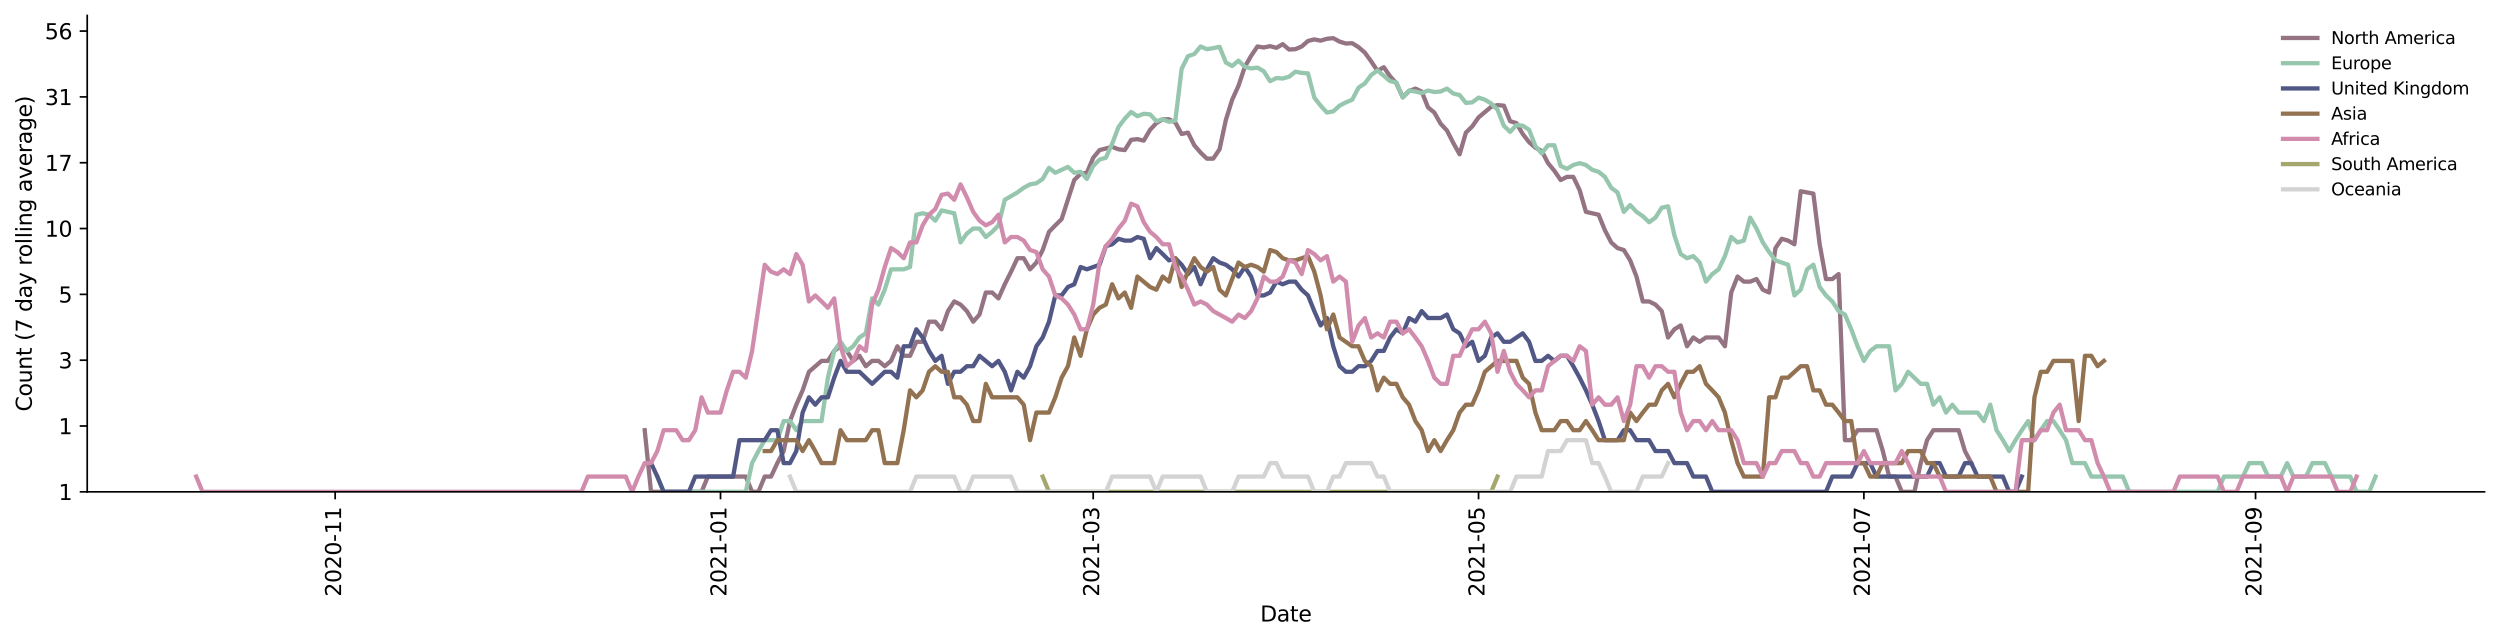 <?xml version="1.0" encoding="utf-8" standalone="no"?>
<!DOCTYPE svg PUBLIC "-//W3C//DTD SVG 1.1//EN"
  "http://www.w3.org/Graphics/SVG/1.1/DTD/svg11.dtd">
<svg height="298.621pt" version="1.1" viewBox="0 0 1163.803 298.621" width="1163.803pt" xmlns="http://www.w3.org/2000/svg" xmlns:xlink="http://www.w3.org/1999/xlink">
 <defs>
  <style type="text/css">*{stroke-linecap:butt;stroke-linejoin:round;}</style>
 </defs>
 <g id="figure_1">
  <g id="patch_1">
   <path d="M 0 298.621 
L 1163.803 298.621 
L 1163.803 0 
L 0 0 
z
" style="fill:#ffffff;"/>
  </g>
  <g id="axes_1">
   <g id="patch_2">
    <path d="M 40.603 228.96 
L 1156.603 228.96 
L 1156.603 7.2 
L 40.603 7.2 
z
" style="fill:#ffffff;"/>
   </g>
   <g id="matplotlib.axis_1">
    <g id="xtick_1">
     <g id="line2d_1">
      <defs>
       <path d="M 0 0 
L 0 3.5 
" id="mf82fb7bc5b" style="stroke:#000000;stroke-width:0.8;"/>
      </defs>
      <g>
       <use style="stroke:#000000;stroke-width:0.8;" x="156.026" xlink:href="#mf82fb7bc5b" y="228.96"/>
      </g>
     </g>
     <g id="text_1">
      <!-- 2020-11 -->
      <g transform="translate(158.785 277.743)rotate(-90)scale(0.1 -0.1)">
       <defs>
        <path d="M 1228 531 
L 3431 531 
L 3431 0 
L 469 0 
L 469 531 
Q 828 903 1448 1529 
Q 2069 2156 2228 2338 
Q 2531 2678 2651 2914 
Q 2772 3150 2772 3378 
Q 2772 3750 2511 3984 
Q 2250 4219 1831 4219 
Q 1534 4219 1204 4116 
Q 875 4013 500 3803 
L 500 4441 
Q 881 4594 1212 4672 
Q 1544 4750 1819 4750 
Q 2544 4750 2975 4387 
Q 3406 4025 3406 3419 
Q 3406 3131 3298 2873 
Q 3191 2616 2906 2266 
Q 2828 2175 2409 1742 
Q 1991 1309 1228 531 
z
" id="DejaVuSans-32" transform="scale(0.016)"/>
        <path d="M 2034 4250 
Q 1547 4250 1301 3770 
Q 1056 3291 1056 2328 
Q 1056 1369 1301 889 
Q 1547 409 2034 409 
Q 2525 409 2770 889 
Q 3016 1369 3016 2328 
Q 3016 3291 2770 3770 
Q 2525 4250 2034 4250 
z
M 2034 4750 
Q 2819 4750 3233 4129 
Q 3647 3509 3647 2328 
Q 3647 1150 3233 529 
Q 2819 -91 2034 -91 
Q 1250 -91 836 529 
Q 422 1150 422 2328 
Q 422 3509 836 4129 
Q 1250 4750 2034 4750 
z
" id="DejaVuSans-30" transform="scale(0.016)"/>
        <path d="M 313 2009 
L 1997 2009 
L 1997 1497 
L 313 1497 
L 313 2009 
z
" id="DejaVuSans-2d" transform="scale(0.016)"/>
        <path d="M 794 531 
L 1825 531 
L 1825 4091 
L 703 3866 
L 703 4441 
L 1819 4666 
L 2450 4666 
L 2450 531 
L 3481 531 
L 3481 0 
L 794 0 
L 794 531 
z
" id="DejaVuSans-31" transform="scale(0.016)"/>
       </defs>
       <use xlink:href="#DejaVuSans-32"/>
       <use x="63.623" xlink:href="#DejaVuSans-30"/>
       <use x="127.246" xlink:href="#DejaVuSans-32"/>
       <use x="190.869" xlink:href="#DejaVuSans-30"/>
       <use x="254.492" xlink:href="#DejaVuSans-2d"/>
       <use x="290.576" xlink:href="#DejaVuSans-31"/>
       <use x="354.199" xlink:href="#DejaVuSans-31"/>
      </g>
     </g>
    </g>
    <g id="xtick_2">
     <g id="line2d_2">
      <g>
       <use style="stroke:#000000;stroke-width:0.8;" x="335.409" xlink:href="#mf82fb7bc5b" y="228.96"/>
      </g>
     </g>
     <g id="text_2">
      <!-- 2021-01 -->
      <g transform="translate(338.169 277.743)rotate(-90)scale(0.1 -0.1)">
       <use xlink:href="#DejaVuSans-32"/>
       <use x="63.623" xlink:href="#DejaVuSans-30"/>
       <use x="127.246" xlink:href="#DejaVuSans-32"/>
       <use x="190.869" xlink:href="#DejaVuSans-31"/>
       <use x="254.492" xlink:href="#DejaVuSans-2d"/>
       <use x="290.576" xlink:href="#DejaVuSans-30"/>
       <use x="354.199" xlink:href="#DejaVuSans-31"/>
      </g>
     </g>
    </g>
    <g id="xtick_3">
     <g id="line2d_3">
      <g>
       <use style="stroke:#000000;stroke-width:0.8;" x="508.911" xlink:href="#mf82fb7bc5b" y="228.96"/>
      </g>
     </g>
     <g id="text_3">
      <!-- 2021-03 -->
      <g transform="translate(511.671 277.743)rotate(-90)scale(0.1 -0.1)">
       <defs>
        <path d="M 2597 2516 
Q 3050 2419 3304 2112 
Q 3559 1806 3559 1356 
Q 3559 666 3084 287 
Q 2609 -91 1734 -91 
Q 1441 -91 1130 -33 
Q 819 25 488 141 
L 488 750 
Q 750 597 1062 519 
Q 1375 441 1716 441 
Q 2309 441 2620 675 
Q 2931 909 2931 1356 
Q 2931 1769 2642 2001 
Q 2353 2234 1838 2234 
L 1294 2234 
L 1294 2753 
L 1863 2753 
Q 2328 2753 2575 2939 
Q 2822 3125 2822 3475 
Q 2822 3834 2567 4026 
Q 2313 4219 1838 4219 
Q 1578 4219 1281 4162 
Q 984 4106 628 3988 
L 628 4550 
Q 988 4650 1302 4700 
Q 1616 4750 1894 4750 
Q 2613 4750 3031 4423 
Q 3450 4097 3450 3541 
Q 3450 3153 3228 2886 
Q 3006 2619 2597 2516 
z
" id="DejaVuSans-33" transform="scale(0.016)"/>
       </defs>
       <use xlink:href="#DejaVuSans-32"/>
       <use x="63.623" xlink:href="#DejaVuSans-30"/>
       <use x="127.246" xlink:href="#DejaVuSans-32"/>
       <use x="190.869" xlink:href="#DejaVuSans-31"/>
       <use x="254.492" xlink:href="#DejaVuSans-2d"/>
       <use x="290.576" xlink:href="#DejaVuSans-30"/>
       <use x="354.199" xlink:href="#DejaVuSans-33"/>
      </g>
     </g>
    </g>
    <g id="xtick_4">
     <g id="line2d_4">
      <g>
       <use style="stroke:#000000;stroke-width:0.8;" x="688.295" xlink:href="#mf82fb7bc5b" y="228.96"/>
      </g>
     </g>
     <g id="text_4">
      <!-- 2021-05 -->
      <g transform="translate(691.054 277.743)rotate(-90)scale(0.1 -0.1)">
       <defs>
        <path d="M 691 4666 
L 3169 4666 
L 3169 4134 
L 1269 4134 
L 1269 2991 
Q 1406 3038 1543 3061 
Q 1681 3084 1819 3084 
Q 2600 3084 3056 2656 
Q 3513 2228 3513 1497 
Q 3513 744 3044 326 
Q 2575 -91 1722 -91 
Q 1428 -91 1123 -41 
Q 819 9 494 109 
L 494 744 
Q 775 591 1075 516 
Q 1375 441 1709 441 
Q 2250 441 2565 725 
Q 2881 1009 2881 1497 
Q 2881 1984 2565 2268 
Q 2250 2553 1709 2553 
Q 1456 2553 1204 2497 
Q 953 2441 691 2322 
L 691 4666 
z
" id="DejaVuSans-35" transform="scale(0.016)"/>
       </defs>
       <use xlink:href="#DejaVuSans-32"/>
       <use x="63.623" xlink:href="#DejaVuSans-30"/>
       <use x="127.246" xlink:href="#DejaVuSans-32"/>
       <use x="190.869" xlink:href="#DejaVuSans-31"/>
       <use x="254.492" xlink:href="#DejaVuSans-2d"/>
       <use x="290.576" xlink:href="#DejaVuSans-30"/>
       <use x="354.199" xlink:href="#DejaVuSans-35"/>
      </g>
     </g>
    </g>
    <g id="xtick_5">
     <g id="line2d_5">
      <g>
       <use style="stroke:#000000;stroke-width:0.8;" x="867.678" xlink:href="#mf82fb7bc5b" y="228.96"/>
      </g>
     </g>
     <g id="text_5">
      <!-- 2021-07 -->
      <g transform="translate(870.438 277.743)rotate(-90)scale(0.1 -0.1)">
       <defs>
        <path d="M 525 4666 
L 3525 4666 
L 3525 4397 
L 1831 0 
L 1172 0 
L 2766 4134 
L 525 4134 
L 525 4666 
z
" id="DejaVuSans-37" transform="scale(0.016)"/>
       </defs>
       <use xlink:href="#DejaVuSans-32"/>
       <use x="63.623" xlink:href="#DejaVuSans-30"/>
       <use x="127.246" xlink:href="#DejaVuSans-32"/>
       <use x="190.869" xlink:href="#DejaVuSans-31"/>
       <use x="254.492" xlink:href="#DejaVuSans-2d"/>
       <use x="290.576" xlink:href="#DejaVuSans-30"/>
       <use x="354.199" xlink:href="#DejaVuSans-37"/>
      </g>
     </g>
    </g>
    <g id="xtick_6">
     <g id="line2d_6">
      <g>
       <use style="stroke:#000000;stroke-width:0.8;" x="1050.002" xlink:href="#mf82fb7bc5b" y="228.96"/>
      </g>
     </g>
     <g id="text_6">
      <!-- 2021-09 -->
      <g transform="translate(1052.762 277.743)rotate(-90)scale(0.1 -0.1)">
       <defs>
        <path d="M 703 97 
L 703 672 
Q 941 559 1184 500 
Q 1428 441 1663 441 
Q 2288 441 2617 861 
Q 2947 1281 2994 2138 
Q 2813 1869 2534 1725 
Q 2256 1581 1919 1581 
Q 1219 1581 811 2004 
Q 403 2428 403 3163 
Q 403 3881 828 4315 
Q 1253 4750 1959 4750 
Q 2769 4750 3195 4129 
Q 3622 3509 3622 2328 
Q 3622 1225 3098 567 
Q 2575 -91 1691 -91 
Q 1453 -91 1209 -44 
Q 966 3 703 97 
z
M 1959 2075 
Q 2384 2075 2632 2365 
Q 2881 2656 2881 3163 
Q 2881 3666 2632 3958 
Q 2384 4250 1959 4250 
Q 1534 4250 1286 3958 
Q 1038 3666 1038 3163 
Q 1038 2656 1286 2365 
Q 1534 2075 1959 2075 
z
" id="DejaVuSans-39" transform="scale(0.016)"/>
       </defs>
       <use xlink:href="#DejaVuSans-32"/>
       <use x="63.623" xlink:href="#DejaVuSans-30"/>
       <use x="127.246" xlink:href="#DejaVuSans-32"/>
       <use x="190.869" xlink:href="#DejaVuSans-31"/>
       <use x="254.492" xlink:href="#DejaVuSans-2d"/>
       <use x="290.576" xlink:href="#DejaVuSans-30"/>
       <use x="354.199" xlink:href="#DejaVuSans-39"/>
      </g>
     </g>
    </g>
    <g id="text_7">
     <!-- Date -->
     <g transform="translate(586.652 289.341)scale(0.1 -0.1)">
      <defs>
       <path d="M 1259 4147 
L 1259 519 
L 2022 519 
Q 2988 519 3436 956 
Q 3884 1394 3884 2338 
Q 3884 3275 3436 3711 
Q 2988 4147 2022 4147 
L 1259 4147 
z
M 628 4666 
L 1925 4666 
Q 3281 4666 3915 4102 
Q 4550 3538 4550 2338 
Q 4550 1131 3912 565 
Q 3275 0 1925 0 
L 628 0 
L 628 4666 
z
" id="DejaVuSans-44" transform="scale(0.016)"/>
       <path d="M 2194 1759 
Q 1497 1759 1228 1600 
Q 959 1441 959 1056 
Q 959 750 1161 570 
Q 1363 391 1709 391 
Q 2188 391 2477 730 
Q 2766 1069 2766 1631 
L 2766 1759 
L 2194 1759 
z
M 3341 1997 
L 3341 0 
L 2766 0 
L 2766 531 
Q 2569 213 2275 61 
Q 1981 -91 1556 -91 
Q 1019 -91 701 211 
Q 384 513 384 1019 
Q 384 1609 779 1909 
Q 1175 2209 1959 2209 
L 2766 2209 
L 2766 2266 
Q 2766 2663 2505 2880 
Q 2244 3097 1772 3097 
Q 1472 3097 1187 3025 
Q 903 2953 641 2809 
L 641 3341 
Q 956 3463 1253 3523 
Q 1550 3584 1831 3584 
Q 2591 3584 2966 3190 
Q 3341 2797 3341 1997 
z
" id="DejaVuSans-61" transform="scale(0.016)"/>
       <path d="M 1172 4494 
L 1172 3500 
L 2356 3500 
L 2356 3053 
L 1172 3053 
L 1172 1153 
Q 1172 725 1289 603 
Q 1406 481 1766 481 
L 2356 481 
L 2356 0 
L 1766 0 
Q 1100 0 847 248 
Q 594 497 594 1153 
L 594 3053 
L 172 3053 
L 172 3500 
L 594 3500 
L 594 4494 
L 1172 4494 
z
" id="DejaVuSans-74" transform="scale(0.016)"/>
       <path d="M 3597 1894 
L 3597 1613 
L 953 1613 
Q 991 1019 1311 708 
Q 1631 397 2203 397 
Q 2534 397 2845 478 
Q 3156 559 3463 722 
L 3463 178 
Q 3153 47 2828 -22 
Q 2503 -91 2169 -91 
Q 1331 -91 842 396 
Q 353 884 353 1716 
Q 353 2575 817 3079 
Q 1281 3584 2069 3584 
Q 2775 3584 3186 3129 
Q 3597 2675 3597 1894 
z
M 3022 2063 
Q 3016 2534 2758 2815 
Q 2500 3097 2075 3097 
Q 1594 3097 1305 2825 
Q 1016 2553 972 2059 
L 3022 2063 
z
" id="DejaVuSans-65" transform="scale(0.016)"/>
      </defs>
      <use xlink:href="#DejaVuSans-44"/>
      <use x="77.002" xlink:href="#DejaVuSans-61"/>
      <use x="138.281" xlink:href="#DejaVuSans-74"/>
      <use x="177.49" xlink:href="#DejaVuSans-65"/>
     </g>
    </g>
   </g>
   <g id="matplotlib.axis_2">
    <g id="ytick_1">
     <g id="line2d_7">
      <defs>
       <path d="M 0 0 
L -3.5 0 
" id="me8a2e745fd" style="stroke:#000000;stroke-width:0.8;"/>
      </defs>
      <g>
       <use style="stroke:#000000;stroke-width:0.8;" x="40.603" xlink:href="#me8a2e745fd" y="228.96"/>
      </g>
     </g>
     <g id="text_8">
      <!-- 1 -->
      <g transform="translate(27.241 232.759)scale(0.1 -0.1)">
       <use xlink:href="#DejaVuSans-31"/>
      </g>
     </g>
    </g>
    <g id="ytick_2">
     <g id="line2d_8">
      <g>
       <use style="stroke:#000000;stroke-width:0.8;" x="40.603" xlink:href="#me8a2e745fd" y="198.318"/>
      </g>
     </g>
     <g id="text_9">
      <!-- 1 -->
      <g transform="translate(27.241 202.117)scale(0.1 -0.1)">
       <use xlink:href="#DejaVuSans-31"/>
      </g>
     </g>
    </g>
    <g id="ytick_3">
     <g id="line2d_9">
      <g>
       <use style="stroke:#000000;stroke-width:0.8;" x="40.603" xlink:href="#me8a2e745fd" y="167.675"/>
      </g>
     </g>
     <g id="text_10">
      <!-- 3 -->
      <g transform="translate(27.241 171.474)scale(0.1 -0.1)">
       <use xlink:href="#DejaVuSans-33"/>
      </g>
     </g>
    </g>
    <g id="ytick_4">
     <g id="line2d_10">
      <g>
       <use style="stroke:#000000;stroke-width:0.8;" x="40.603" xlink:href="#me8a2e745fd" y="137.033"/>
      </g>
     </g>
     <g id="text_11">
      <!-- 5 -->
      <g transform="translate(27.241 140.832)scale(0.1 -0.1)">
       <use xlink:href="#DejaVuSans-35"/>
      </g>
     </g>
    </g>
    <g id="ytick_5">
     <g id="line2d_11">
      <g>
       <use style="stroke:#000000;stroke-width:0.8;" x="40.603" xlink:href="#me8a2e745fd" y="106.39"/>
      </g>
     </g>
     <g id="text_12">
      <!-- 10 -->
      <g transform="translate(20.878 110.19)scale(0.1 -0.1)">
       <use xlink:href="#DejaVuSans-31"/>
       <use x="63.623" xlink:href="#DejaVuSans-30"/>
      </g>
     </g>
    </g>
    <g id="ytick_6">
     <g id="line2d_12">
      <g>
       <use style="stroke:#000000;stroke-width:0.8;" x="40.603" xlink:href="#me8a2e745fd" y="75.748"/>
      </g>
     </g>
     <g id="text_13">
      <!-- 17 -->
      <g transform="translate(20.878 79.547)scale(0.1 -0.1)">
       <use xlink:href="#DejaVuSans-31"/>
       <use x="63.623" xlink:href="#DejaVuSans-37"/>
      </g>
     </g>
    </g>
    <g id="ytick_7">
     <g id="line2d_13">
      <g>
       <use style="stroke:#000000;stroke-width:0.8;" x="40.603" xlink:href="#me8a2e745fd" y="45.106"/>
      </g>
     </g>
     <g id="text_14">
      <!-- 31 -->
      <g transform="translate(20.878 48.905)scale(0.1 -0.1)">
       <use xlink:href="#DejaVuSans-33"/>
       <use x="63.623" xlink:href="#DejaVuSans-31"/>
      </g>
     </g>
    </g>
    <g id="ytick_8">
     <g id="line2d_14">
      <g>
       <use style="stroke:#000000;stroke-width:0.8;" x="40.603" xlink:href="#me8a2e745fd" y="14.463"/>
      </g>
     </g>
     <g id="text_15">
      <!-- 56 -->
      <g transform="translate(20.878 18.263)scale(0.1 -0.1)">
       <defs>
        <path d="M 2113 2584 
Q 1688 2584 1439 2293 
Q 1191 2003 1191 1497 
Q 1191 994 1439 701 
Q 1688 409 2113 409 
Q 2538 409 2786 701 
Q 3034 994 3034 1497 
Q 3034 2003 2786 2293 
Q 2538 2584 2113 2584 
z
M 3366 4563 
L 3366 3988 
Q 3128 4100 2886 4159 
Q 2644 4219 2406 4219 
Q 1781 4219 1451 3797 
Q 1122 3375 1075 2522 
Q 1259 2794 1537 2939 
Q 1816 3084 2150 3084 
Q 2853 3084 3261 2657 
Q 3669 2231 3669 1497 
Q 3669 778 3244 343 
Q 2819 -91 2113 -91 
Q 1303 -91 875 529 
Q 447 1150 447 2328 
Q 447 3434 972 4092 
Q 1497 4750 2381 4750 
Q 2619 4750 2861 4703 
Q 3103 4656 3366 4563 
z
" id="DejaVuSans-36" transform="scale(0.016)"/>
       </defs>
       <use xlink:href="#DejaVuSans-35"/>
       <use x="63.623" xlink:href="#DejaVuSans-36"/>
      </g>
     </g>
    </g>
    <g id="text_16">
     <!-- Count (7 day rolling average) -->
     <g transform="translate(14.798 191.548)rotate(-90)scale(0.1 -0.1)">
      <defs>
       <path d="M 4122 4306 
L 4122 3641 
Q 3803 3938 3442 4084 
Q 3081 4231 2675 4231 
Q 1875 4231 1450 3742 
Q 1025 3253 1025 2328 
Q 1025 1406 1450 917 
Q 1875 428 2675 428 
Q 3081 428 3442 575 
Q 3803 722 4122 1019 
L 4122 359 
Q 3791 134 3420 21 
Q 3050 -91 2638 -91 
Q 1578 -91 968 557 
Q 359 1206 359 2328 
Q 359 3453 968 4101 
Q 1578 4750 2638 4750 
Q 3056 4750 3426 4639 
Q 3797 4528 4122 4306 
z
" id="DejaVuSans-43" transform="scale(0.016)"/>
       <path d="M 1959 3097 
Q 1497 3097 1228 2736 
Q 959 2375 959 1747 
Q 959 1119 1226 758 
Q 1494 397 1959 397 
Q 2419 397 2687 759 
Q 2956 1122 2956 1747 
Q 2956 2369 2687 2733 
Q 2419 3097 1959 3097 
z
M 1959 3584 
Q 2709 3584 3137 3096 
Q 3566 2609 3566 1747 
Q 3566 888 3137 398 
Q 2709 -91 1959 -91 
Q 1206 -91 779 398 
Q 353 888 353 1747 
Q 353 2609 779 3096 
Q 1206 3584 1959 3584 
z
" id="DejaVuSans-6f" transform="scale(0.016)"/>
       <path d="M 544 1381 
L 544 3500 
L 1119 3500 
L 1119 1403 
Q 1119 906 1312 657 
Q 1506 409 1894 409 
Q 2359 409 2629 706 
Q 2900 1003 2900 1516 
L 2900 3500 
L 3475 3500 
L 3475 0 
L 2900 0 
L 2900 538 
Q 2691 219 2414 64 
Q 2138 -91 1772 -91 
Q 1169 -91 856 284 
Q 544 659 544 1381 
z
M 1991 3584 
L 1991 3584 
z
" id="DejaVuSans-75" transform="scale(0.016)"/>
       <path d="M 3513 2113 
L 3513 0 
L 2938 0 
L 2938 2094 
Q 2938 2591 2744 2837 
Q 2550 3084 2163 3084 
Q 1697 3084 1428 2787 
Q 1159 2491 1159 1978 
L 1159 0 
L 581 0 
L 581 3500 
L 1159 3500 
L 1159 2956 
Q 1366 3272 1645 3428 
Q 1925 3584 2291 3584 
Q 2894 3584 3203 3211 
Q 3513 2838 3513 2113 
z
" id="DejaVuSans-6e" transform="scale(0.016)"/>
       <path id="DejaVuSans-20" transform="scale(0.016)"/>
       <path d="M 1984 4856 
Q 1566 4138 1362 3434 
Q 1159 2731 1159 2009 
Q 1159 1288 1364 580 
Q 1569 -128 1984 -844 
L 1484 -844 
Q 1016 -109 783 600 
Q 550 1309 550 2009 
Q 550 2706 781 3412 
Q 1013 4119 1484 4856 
L 1984 4856 
z
" id="DejaVuSans-28" transform="scale(0.016)"/>
       <path d="M 2906 2969 
L 2906 4863 
L 3481 4863 
L 3481 0 
L 2906 0 
L 2906 525 
Q 2725 213 2448 61 
Q 2172 -91 1784 -91 
Q 1150 -91 751 415 
Q 353 922 353 1747 
Q 353 2572 751 3078 
Q 1150 3584 1784 3584 
Q 2172 3584 2448 3432 
Q 2725 3281 2906 2969 
z
M 947 1747 
Q 947 1113 1208 752 
Q 1469 391 1925 391 
Q 2381 391 2643 752 
Q 2906 1113 2906 1747 
Q 2906 2381 2643 2742 
Q 2381 3103 1925 3103 
Q 1469 3103 1208 2742 
Q 947 2381 947 1747 
z
" id="DejaVuSans-64" transform="scale(0.016)"/>
       <path d="M 2059 -325 
Q 1816 -950 1584 -1140 
Q 1353 -1331 966 -1331 
L 506 -1331 
L 506 -850 
L 844 -850 
Q 1081 -850 1212 -737 
Q 1344 -625 1503 -206 
L 1606 56 
L 191 3500 
L 800 3500 
L 1894 763 
L 2988 3500 
L 3597 3500 
L 2059 -325 
z
" id="DejaVuSans-79" transform="scale(0.016)"/>
       <path d="M 2631 2963 
Q 2534 3019 2420 3045 
Q 2306 3072 2169 3072 
Q 1681 3072 1420 2755 
Q 1159 2438 1159 1844 
L 1159 0 
L 581 0 
L 581 3500 
L 1159 3500 
L 1159 2956 
Q 1341 3275 1631 3429 
Q 1922 3584 2338 3584 
Q 2397 3584 2469 3576 
Q 2541 3569 2628 3553 
L 2631 2963 
z
" id="DejaVuSans-72" transform="scale(0.016)"/>
       <path d="M 603 4863 
L 1178 4863 
L 1178 0 
L 603 0 
L 603 4863 
z
" id="DejaVuSans-6c" transform="scale(0.016)"/>
       <path d="M 603 3500 
L 1178 3500 
L 1178 0 
L 603 0 
L 603 3500 
z
M 603 4863 
L 1178 4863 
L 1178 4134 
L 603 4134 
L 603 4863 
z
" id="DejaVuSans-69" transform="scale(0.016)"/>
       <path d="M 2906 1791 
Q 2906 2416 2648 2759 
Q 2391 3103 1925 3103 
Q 1463 3103 1205 2759 
Q 947 2416 947 1791 
Q 947 1169 1205 825 
Q 1463 481 1925 481 
Q 2391 481 2648 825 
Q 2906 1169 2906 1791 
z
M 3481 434 
Q 3481 -459 3084 -895 
Q 2688 -1331 1869 -1331 
Q 1566 -1331 1297 -1286 
Q 1028 -1241 775 -1147 
L 775 -588 
Q 1028 -725 1275 -790 
Q 1522 -856 1778 -856 
Q 2344 -856 2625 -561 
Q 2906 -266 2906 331 
L 2906 616 
Q 2728 306 2450 153 
Q 2172 0 1784 0 
Q 1141 0 747 490 
Q 353 981 353 1791 
Q 353 2603 747 3093 
Q 1141 3584 1784 3584 
Q 2172 3584 2450 3431 
Q 2728 3278 2906 2969 
L 2906 3500 
L 3481 3500 
L 3481 434 
z
" id="DejaVuSans-67" transform="scale(0.016)"/>
       <path d="M 191 3500 
L 800 3500 
L 1894 563 
L 2988 3500 
L 3597 3500 
L 2284 0 
L 1503 0 
L 191 3500 
z
" id="DejaVuSans-76" transform="scale(0.016)"/>
       <path d="M 513 4856 
L 1013 4856 
Q 1481 4119 1714 3412 
Q 1947 2706 1947 2009 
Q 1947 1309 1714 600 
Q 1481 -109 1013 -844 
L 513 -844 
Q 928 -128 1133 580 
Q 1338 1288 1338 2009 
Q 1338 2731 1133 3434 
Q 928 4138 513 4856 
z
" id="DejaVuSans-29" transform="scale(0.016)"/>
      </defs>
      <use xlink:href="#DejaVuSans-43"/>
      <use x="69.824" xlink:href="#DejaVuSans-6f"/>
      <use x="131.006" xlink:href="#DejaVuSans-75"/>
      <use x="194.385" xlink:href="#DejaVuSans-6e"/>
      <use x="257.764" xlink:href="#DejaVuSans-74"/>
      <use x="296.973" xlink:href="#DejaVuSans-20"/>
      <use x="328.76" xlink:href="#DejaVuSans-28"/>
      <use x="367.773" xlink:href="#DejaVuSans-37"/>
      <use x="431.396" xlink:href="#DejaVuSans-20"/>
      <use x="463.184" xlink:href="#DejaVuSans-64"/>
      <use x="526.66" xlink:href="#DejaVuSans-61"/>
      <use x="587.939" xlink:href="#DejaVuSans-79"/>
      <use x="647.119" xlink:href="#DejaVuSans-20"/>
      <use x="678.906" xlink:href="#DejaVuSans-72"/>
      <use x="717.77" xlink:href="#DejaVuSans-6f"/>
      <use x="778.951" xlink:href="#DejaVuSans-6c"/>
      <use x="806.734" xlink:href="#DejaVuSans-6c"/>
      <use x="834.518" xlink:href="#DejaVuSans-69"/>
      <use x="862.301" xlink:href="#DejaVuSans-6e"/>
      <use x="925.68" xlink:href="#DejaVuSans-67"/>
      <use x="989.156" xlink:href="#DejaVuSans-20"/>
      <use x="1020.943" xlink:href="#DejaVuSans-61"/>
      <use x="1082.223" xlink:href="#DejaVuSans-76"/>
      <use x="1141.402" xlink:href="#DejaVuSans-65"/>
      <use x="1202.926" xlink:href="#DejaVuSans-72"/>
      <use x="1244.039" xlink:href="#DejaVuSans-61"/>
      <use x="1305.318" xlink:href="#DejaVuSans-67"/>
      <use x="1368.795" xlink:href="#DejaVuSans-65"/>
      <use x="1430.318" xlink:href="#DejaVuSans-29"/>
     </g>
    </g>
   </g>
   <g id="line2d_15">
    <path clip-path="url(#pdb6530240c)" d="M 300.121 200.269 
L 303.062 228.96 
L 326.587 228.96 
L 329.528 221.852 
L 347.172 221.852 
L 350.113 228.96 
L 353.054 228.96 
L 355.994 221.852 
L 358.935 221.852 
L 361.876 215.582 
L 364.817 209.974 
L 367.757 196.008 
L 370.698 188.39 
L 373.639 181.728 
L 376.579 173.077 
L 382.461 168.003 
L 385.402 168.003 
L 388.342 163.371 
L 391.283 161.198 
L 394.224 163.371 
L 397.164 168.003 
L 400.105 165.637 
L 403.046 170.479 
L 405.987 168.003 
L 408.927 168.003 
L 411.868 170.479 
L 414.809 168.003 
L 417.749 161.198 
L 420.69 165.637 
L 423.631 165.637 
L 426.572 159.111 
L 429.512 159.111 
L 432.453 149.748 
L 435.394 149.748 
L 438.334 153.298 
L 441.275 144.831 
L 444.216 140.33 
L 447.156 141.788 
L 450.097 144.831 
L 453.038 149.748 
L 455.979 146.42 
L 458.919 136.18 
L 461.86 136.18 
L 464.801 138.91 
L 467.741 132.33 
L 470.682 126.474 
L 473.623 120.205 
L 476.564 120.205 
L 479.504 125.377 
L 482.445 122.214 
L 485.386 116.401 
L 488.326 107.934 
L 491.267 104.891 
L 494.208 102.013 
L 500.089 83.803 
L 503.03 80.898 
L 505.971 80.429 
L 508.911 73.438 
L 511.852 69.875 
L 517.734 68.365 
L 520.674 69.493 
L 523.615 69.875 
L 526.556 65.116 
L 529.496 64.767 
L 532.437 65.467 
L 535.378 60.426 
L 538.319 57.312 
L 541.259 55.527 
L 544.2 55.527 
L 547.141 57.01 
L 550.081 62.385 
L 553.022 61.724 
L 555.963 67.625 
L 558.904 71.036 
L 561.844 73.849 
L 564.785 73.849 
L 567.726 69.493 
L 570.666 55.821 
L 573.607 46.41 
L 576.548 39.922 
L 579.489 31.097 
L 582.429 25.99 
L 585.37 21.639 
L 588.311 22.105 
L 591.251 21.484 
L 594.192 22.261 
L 597.133 20.566 
L 600.073 23.05 
L 603.014 22.891 
L 605.955 21.639 
L 608.896 19.071 
L 611.836 18.339 
L 614.777 18.924 
L 617.718 18.049 
L 620.658 17.76 
L 623.599 19.367 
L 626.54 20.264 
L 629.481 20.113 
L 632.421 21.949 
L 635.362 24.499 
L 638.303 28.57 
L 641.243 32.978 
L 644.184 31.282 
L 647.125 35.527 
L 650.066 38.842 
L 653.006 45.192 
L 655.947 42.378 
L 658.888 41.247 
L 661.828 42.607 
L 664.769 49.977 
L 667.71 52.404 
L 670.651 57.615 
L 673.591 60.747 
L 676.532 66.535 
L 679.473 71.825 
L 682.413 61.724 
L 685.354 58.846 
L 688.295 54.657 
L 694.176 49.715 
L 697.117 48.934 
L 700.058 49.193 
L 702.998 56.412 
L 705.939 57.312 
L 708.88 62.385 
L 711.821 66.177 
L 714.761 68.738 
L 717.702 70.259 
L 720.643 75.954 
L 723.583 79.504 
L 726.524 83.803 
L 729.465 82.331 
L 732.405 82.331 
L 735.346 88.48 
L 738.287 98.621 
L 744.168 99.952 
L 747.109 107.156 
L 750.05 112.851 
L 752.99 115.491 
L 755.931 116.401 
L 758.872 121.2 
L 761.813 128.74 
L 764.753 140.33 
L 767.694 140.33 
L 770.635 141.788 
L 773.575 144.831 
L 776.516 157.102 
L 779.457 153.298 
L 782.398 151.493 
L 785.338 161.198 
L 788.279 157.102 
L 791.22 159.111 
L 794.16 157.102 
L 800.042 157.102 
L 802.983 161.198 
L 805.923 136.18 
L 808.864 128.74 
L 811.805 131.106 
L 814.745 131.106 
L 817.686 129.91 
L 820.627 134.865 
L 823.568 136.18 
L 826.508 115.491 
L 829.449 111.161 
L 832.39 111.999 
L 835.33 113.716 
L 838.271 89.026 
L 844.153 90.135 
L 847.093 113.716 
L 850.034 129.91 
L 852.975 129.91 
L 855.915 127.595 
L 858.856 204.9 
L 861.797 204.9 
L 864.738 200.269 
L 873.56 200.269 
L 876.5 209.974 
L 879.441 221.852 
L 882.382 221.852 
L 885.322 228.96 
L 891.204 228.96 
L 894.145 215.582 
L 897.085 204.9 
L 900.026 200.269 
L 911.789 200.269 
L 914.73 209.974 
L 917.67 215.582 
L 917.67 215.582 
" style="fill:none;stroke:#947383;stroke-linecap:square;stroke-width:2;"/>
   </g>
   <g id="line2d_16">
    <path clip-path="url(#pdb6530240c)" d="M 306.002 221.852 
L 308.943 228.96 
L 347.172 228.96 
L 350.113 215.582 
L 353.054 209.974 
L 355.994 204.9 
L 361.876 204.9 
L 364.817 196.008 
L 367.757 196.008 
L 370.698 200.269 
L 373.639 196.008 
L 382.461 196.008 
L 385.402 175.807 
L 388.342 163.371 
L 391.283 159.111 
L 394.224 163.371 
L 397.164 161.198 
L 400.105 157.102 
L 403.046 155.166 
L 405.987 138.91 
L 408.927 141.788 
L 411.868 134.865 
L 414.809 125.377 
L 420.69 125.377 
L 423.631 124.301 
L 426.572 99.952 
L 429.512 99.282 
L 432.453 99.952 
L 435.394 102.718 
L 438.334 97.968 
L 444.216 99.282 
L 447.156 112.851 
L 450.097 108.722 
L 453.038 106.39 
L 455.979 106.39 
L 458.919 110.335 
L 461.86 107.934 
L 464.801 104.891 
L 467.741 93.013 
L 473.623 89.577 
L 476.564 87.404 
L 479.504 85.831 
L 482.445 85.316 
L 485.386 83.307 
L 488.326 78.144 
L 491.267 80.429 
L 497.149 77.699 
L 500.089 80.429 
L 503.03 79.965 
L 505.971 83.307 
L 508.911 77.257 
L 511.852 74.264 
L 514.793 73.438 
L 517.734 66.896 
L 520.674 59.158 
L 523.615 55.236 
L 526.556 52.128 
L 529.496 54.085 
L 532.437 52.958 
L 535.378 53.238 
L 538.319 56.412 
L 541.259 55.527 
L 544.2 56.71 
L 547.141 56.116 
L 550.081 32.029 
L 553.022 26.158 
L 555.963 25.157 
L 558.904 21.639 
L 561.844 22.891 
L 564.785 22.418 
L 567.726 21.793 
L 570.666 29.101 
L 573.607 30.728 
L 576.548 28.219 
L 579.489 31.097 
L 582.429 31.841 
L 585.37 31.468 
L 588.311 33.17 
L 591.251 37.784 
L 594.192 36.337 
L 597.133 36.541 
L 600.073 35.728 
L 603.014 33.362 
L 605.955 33.944 
L 608.896 34.139 
L 611.836 45.434 
L 614.777 49.193 
L 617.718 52.404 
L 620.658 51.855 
L 623.599 49.193 
L 626.54 47.657 
L 629.481 46.41 
L 632.421 40.802 
L 635.362 38.842 
L 638.303 34.928 
L 641.243 32.787 
L 647.125 37.784 
L 650.066 38.416 
L 653.006 45.434 
L 655.947 42.15 
L 658.888 42.607 
L 661.828 43.299 
L 664.769 42.15 
L 667.71 42.836 
L 670.651 42.607 
L 673.591 41.247 
L 676.532 43.532 
L 679.473 44.237 
L 682.413 47.91 
L 685.354 47.657 
L 688.295 45.434 
L 691.236 46.41 
L 694.176 48.164 
L 697.117 51.042 
L 700.058 58.536 
L 702.998 61.396 
L 705.939 58.227 
L 708.88 58.536 
L 711.821 60.426 
L 714.761 67.994 
L 717.702 71.429 
L 720.643 67.625 
L 723.583 67.625 
L 726.524 77.257 
L 729.465 78.594 
L 732.405 76.819 
L 735.346 75.954 
L 738.287 76.819 
L 741.228 79.047 
L 744.168 79.965 
L 747.109 82.331 
L 750.05 87.404 
L 752.99 89.577 
L 755.931 98.621 
L 758.872 95.433 
L 761.813 98.621 
L 764.753 100.63 
L 767.694 103.432 
L 770.635 101.317 
L 773.575 96.685 
L 776.516 96.055 
L 779.457 109.523 
L 782.398 118.269 
L 785.338 120.205 
L 788.279 119.228 
L 791.22 122.214 
L 794.16 131.106 
L 797.101 127.595 
L 800.042 125.377 
L 802.983 119.228 
L 805.923 110.335 
L 808.864 112.851 
L 811.805 111.999 
L 814.745 101.317 
L 817.686 106.39 
L 820.627 112.851 
L 823.568 117.327 
L 826.508 121.2 
L 832.39 123.247 
L 835.33 137.527 
L 838.271 134.865 
L 841.212 125.377 
L 844.153 123.247 
L 847.093 133.582 
L 850.034 137.527 
L 852.975 140.33 
L 855.915 144.831 
L 858.856 146.42 
L 861.797 153.298 
L 864.738 161.198 
L 867.678 168.003 
L 870.619 163.371 
L 873.56 161.198 
L 879.441 161.198 
L 882.382 181.728 
L 885.322 178.685 
L 888.263 173.077 
L 894.145 178.685 
L 897.085 178.685 
L 900.026 188.39 
L 902.967 184.955 
L 905.907 192.063 
L 908.848 188.39 
L 911.789 192.063 
L 920.611 192.063 
L 923.552 196.008 
L 926.492 188.39 
L 929.433 200.269 
L 932.374 204.9 
L 935.315 209.974 
L 938.255 204.9 
L 941.196 200.269 
L 944.137 196.008 
L 947.077 204.9 
L 950.018 200.269 
L 952.959 196.008 
L 955.9 196.008 
L 958.84 200.269 
L 961.781 204.9 
L 964.722 215.582 
L 970.603 215.582 
L 973.544 221.852 
L 988.247 221.852 
L 991.188 228.96 
L 1032.358 228.96 
L 1035.299 221.852 
L 1044.121 221.852 
L 1047.062 215.582 
L 1052.943 215.582 
L 1055.884 221.852 
L 1061.765 221.852 
L 1064.706 215.582 
L 1067.647 221.852 
L 1073.528 221.852 
L 1076.469 215.582 
L 1082.35 215.582 
L 1085.291 221.852 
L 1094.113 221.852 
L 1097.054 228.96 
L 1102.935 228.96 
L 1105.876 221.852 
L 1105.876 221.852 
" style="fill:none;stroke:#96c6ad;stroke-linecap:square;stroke-width:2;"/>
   </g>
   <g id="line2d_17">
    <path clip-path="url(#pdb6530240c)" d="M 303.062 215.582 
L 306.002 221.852 
L 308.943 228.96 
L 320.706 228.96 
L 323.647 221.852 
L 341.291 221.852 
L 344.232 204.9 
L 355.994 204.9 
L 358.935 200.269 
L 361.876 200.269 
L 364.817 215.582 
L 367.757 215.582 
L 370.698 209.974 
L 373.639 192.063 
L 376.579 184.955 
L 379.52 188.39 
L 382.461 184.955 
L 385.402 184.955 
L 388.342 175.807 
L 391.283 168.003 
L 394.224 173.077 
L 400.105 173.077 
L 405.987 178.685 
L 411.868 173.077 
L 414.809 173.077 
L 417.749 175.807 
L 420.69 161.198 
L 423.631 161.198 
L 426.572 153.298 
L 429.512 157.102 
L 432.453 163.371 
L 435.394 168.003 
L 438.334 165.637 
L 441.275 178.685 
L 444.216 173.077 
L 447.156 173.077 
L 450.097 170.479 
L 453.038 170.479 
L 455.979 165.637 
L 461.86 170.479 
L 464.801 168.003 
L 467.741 173.077 
L 470.682 181.728 
L 473.623 173.077 
L 476.564 175.807 
L 479.504 170.479 
L 482.445 161.198 
L 485.386 157.102 
L 488.326 149.748 
L 491.267 137.527 
L 494.208 137.527 
L 497.149 133.582 
L 500.089 132.33 
L 503.03 124.301 
L 505.971 125.377 
L 511.852 123.247 
L 514.793 114.596 
L 517.734 113.716 
L 520.674 111.161 
L 523.615 111.999 
L 526.556 111.999 
L 529.496 110.335 
L 532.437 111.161 
L 535.378 120.205 
L 538.319 115.491 
L 541.259 118.269 
L 544.2 121.2 
L 547.141 120.205 
L 550.081 123.247 
L 553.022 127.595 
L 555.963 124.301 
L 558.904 132.33 
L 561.844 125.377 
L 564.785 120.205 
L 567.726 122.214 
L 570.666 123.247 
L 573.607 125.377 
L 576.548 128.74 
L 579.489 124.301 
L 582.429 128.74 
L 585.37 137.527 
L 588.311 137.527 
L 591.251 136.18 
L 594.192 131.106 
L 597.133 132.33 
L 600.073 131.106 
L 603.014 131.106 
L 605.955 134.865 
L 608.896 137.527 
L 611.836 144.831 
L 614.777 151.493 
L 617.718 148.058 
L 620.658 161.198 
L 623.599 170.479 
L 626.54 173.077 
L 629.481 173.077 
L 632.421 170.479 
L 635.362 170.479 
L 638.303 168.003 
L 641.243 163.371 
L 644.184 163.371 
L 647.125 157.102 
L 650.066 153.298 
L 653.006 155.166 
L 655.947 148.058 
L 658.888 149.748 
L 661.828 144.831 
L 664.769 148.058 
L 670.651 148.058 
L 673.591 146.42 
L 676.532 153.298 
L 679.473 155.166 
L 682.413 161.198 
L 685.354 159.111 
L 688.295 168.003 
L 691.236 165.637 
L 694.176 157.102 
L 697.117 155.166 
L 700.058 159.111 
L 702.998 159.111 
L 708.88 155.166 
L 711.821 159.111 
L 714.761 168.003 
L 717.702 168.003 
L 720.643 165.637 
L 723.583 168.003 
L 726.524 165.637 
L 729.465 165.637 
L 732.405 170.479 
L 735.346 175.807 
L 738.287 181.728 
L 741.228 188.39 
L 744.168 196.008 
L 747.109 204.9 
L 752.99 204.9 
L 755.931 200.269 
L 758.872 200.269 
L 761.813 204.9 
L 767.694 204.9 
L 770.635 209.974 
L 776.516 209.974 
L 779.457 215.582 
L 785.338 215.582 
L 788.279 221.852 
L 794.16 221.852 
L 797.101 228.96 
L 850.034 228.96 
L 852.975 221.852 
L 861.797 221.852 
L 864.738 215.582 
L 870.619 215.582 
L 873.56 221.852 
L 897.085 221.852 
L 900.026 215.582 
L 902.967 215.582 
L 905.907 221.852 
L 911.789 221.852 
L 914.73 215.582 
L 917.67 215.582 
L 920.611 221.852 
L 932.374 221.852 
L 935.315 228.96 
L 938.255 228.96 
L 941.196 221.852 
L 941.196 221.852 
" style="fill:none;stroke:#525886;stroke-linecap:square;stroke-width:2;"/>
   </g>
   <g id="line2d_18">
    <path clip-path="url(#pdb6530240c)" d="M 355.994 209.974 
L 358.935 209.974 
L 361.876 204.9 
L 370.698 204.9 
L 373.639 209.974 
L 376.579 204.9 
L 379.52 209.974 
L 382.461 215.582 
L 388.342 215.582 
L 391.283 200.269 
L 394.224 204.9 
L 403.046 204.9 
L 405.987 200.269 
L 408.927 200.269 
L 411.868 215.582 
L 417.749 215.582 
L 420.69 200.269 
L 423.631 181.728 
L 426.572 184.955 
L 429.512 181.728 
L 432.453 173.077 
L 435.394 170.479 
L 438.334 173.077 
L 441.275 173.077 
L 444.216 184.955 
L 447.156 184.955 
L 450.097 188.39 
L 453.038 196.008 
L 455.979 196.008 
L 458.919 178.685 
L 461.86 184.955 
L 473.623 184.955 
L 476.564 188.39 
L 479.504 204.9 
L 482.445 192.063 
L 488.326 192.063 
L 491.267 184.955 
L 494.208 175.807 
L 497.149 170.479 
L 500.089 157.102 
L 503.03 165.637 
L 505.971 153.298 
L 508.911 146.42 
L 511.852 143.288 
L 514.793 141.788 
L 517.734 132.33 
L 520.674 138.91 
L 523.615 136.18 
L 526.556 143.288 
L 529.496 128.74 
L 535.378 133.582 
L 538.319 134.865 
L 541.259 128.74 
L 544.2 131.106 
L 547.141 120.205 
L 550.081 133.582 
L 553.022 126.474 
L 555.963 120.205 
L 558.904 124.301 
L 561.844 126.474 
L 564.785 124.301 
L 567.726 134.865 
L 570.666 137.527 
L 576.548 122.214 
L 579.489 124.301 
L 582.429 123.247 
L 585.37 124.301 
L 588.311 126.474 
L 591.251 116.401 
L 594.192 117.327 
L 597.133 120.205 
L 600.073 121.2 
L 603.014 121.2 
L 608.896 119.228 
L 611.836 126.474 
L 614.777 137.527 
L 617.718 153.298 
L 620.658 146.42 
L 623.599 157.102 
L 629.481 161.198 
L 632.421 161.198 
L 635.362 168.003 
L 638.303 170.479 
L 641.243 181.728 
L 644.184 175.807 
L 647.125 178.685 
L 650.066 178.685 
L 653.006 184.955 
L 655.947 188.39 
L 658.888 196.008 
L 661.828 200.269 
L 664.769 209.974 
L 667.71 204.9 
L 670.651 209.974 
L 673.591 204.9 
L 676.532 200.269 
L 679.473 192.063 
L 682.413 188.39 
L 685.354 188.39 
L 688.295 181.728 
L 691.236 173.077 
L 697.117 168.003 
L 705.939 168.003 
L 708.88 175.807 
L 711.821 178.685 
L 714.761 192.063 
L 717.702 200.269 
L 723.583 200.269 
L 726.524 196.008 
L 729.465 196.008 
L 732.405 200.269 
L 735.346 200.269 
L 738.287 196.008 
L 741.228 200.269 
L 744.168 204.9 
L 755.931 204.9 
L 758.872 192.063 
L 761.813 196.008 
L 764.753 192.063 
L 767.694 188.39 
L 770.635 188.39 
L 773.575 181.728 
L 776.516 178.685 
L 779.457 184.955 
L 782.398 178.685 
L 785.338 173.077 
L 788.279 173.077 
L 791.22 170.479 
L 794.16 178.685 
L 797.101 181.728 
L 800.042 184.955 
L 802.983 192.063 
L 805.923 204.9 
L 808.864 215.582 
L 811.805 221.852 
L 820.627 221.852 
L 823.568 184.955 
L 826.508 184.955 
L 829.449 175.807 
L 832.39 175.807 
L 838.271 170.479 
L 841.212 170.479 
L 844.153 181.728 
L 847.093 181.728 
L 850.034 188.39 
L 852.975 188.39 
L 855.915 192.063 
L 858.856 196.008 
L 861.797 196.008 
L 864.738 215.582 
L 867.678 215.582 
L 870.619 221.852 
L 873.56 221.852 
L 876.5 215.582 
L 885.322 215.582 
L 888.263 209.974 
L 894.145 209.974 
L 897.085 215.582 
L 900.026 215.582 
L 902.967 221.852 
L 926.492 221.852 
L 929.433 228.96 
L 944.137 228.96 
L 947.077 184.955 
L 950.018 173.077 
L 952.959 173.077 
L 955.9 168.003 
L 964.722 168.003 
L 967.662 196.008 
L 970.603 165.637 
L 973.544 165.637 
L 976.485 170.479 
L 979.425 168.003 
L 979.425 168.003 
" style="fill:none;stroke:#937252;stroke-linecap:square;stroke-width:2;"/>
   </g>
   <g id="line2d_19">
    <path clip-path="url(#pdb6530240c)" d="M 91.33 221.852 
L 94.271 228.96 
L 270.714 228.96 
L 273.655 221.852 
L 291.299 221.852 
L 294.239 228.96 
L 297.18 221.852 
L 300.121 215.582 
L 303.062 215.582 
L 306.002 209.974 
L 308.943 200.269 
L 314.824 200.269 
L 317.765 204.9 
L 320.706 204.9 
L 323.647 200.269 
L 326.587 184.955 
L 329.528 192.063 
L 335.409 192.063 
L 338.35 181.728 
L 341.291 173.077 
L 344.232 173.077 
L 347.172 175.807 
L 350.113 163.371 
L 355.994 123.247 
L 358.935 126.474 
L 361.876 127.595 
L 364.817 125.377 
L 367.757 127.595 
L 370.698 118.269 
L 373.639 123.247 
L 376.579 140.33 
L 379.52 137.527 
L 382.461 140.33 
L 385.402 143.288 
L 388.342 138.91 
L 391.283 161.198 
L 394.224 170.479 
L 397.164 168.003 
L 400.105 161.198 
L 403.046 163.371 
L 405.987 141.788 
L 408.927 134.865 
L 411.868 124.301 
L 414.809 115.491 
L 417.749 117.327 
L 420.69 120.205 
L 423.631 112.851 
L 426.572 112.851 
L 429.512 104.891 
L 432.453 99.952 
L 435.394 97.323 
L 438.334 90.698 
L 441.275 90.135 
L 444.216 93.013 
L 447.156 85.831 
L 450.097 91.843 
L 453.038 98.621 
L 455.979 102.718 
L 458.919 104.891 
L 461.86 103.432 
L 464.801 99.952 
L 467.741 112.851 
L 470.682 110.335 
L 473.623 110.335 
L 476.564 111.999 
L 479.504 116.401 
L 482.445 117.327 
L 485.386 125.377 
L 488.326 128.74 
L 491.267 137.527 
L 494.208 138.91 
L 497.149 141.788 
L 500.089 146.42 
L 503.03 153.298 
L 505.971 153.298 
L 508.911 141.788 
L 511.852 122.214 
L 514.793 114.596 
L 517.734 111.161 
L 520.674 106.39 
L 523.615 102.718 
L 526.556 94.817 
L 529.496 96.055 
L 532.437 103.432 
L 535.378 107.934 
L 538.319 110.335 
L 541.259 113.716 
L 544.2 113.716 
L 547.141 124.301 
L 550.081 128.74 
L 553.022 134.865 
L 555.963 141.788 
L 558.904 140.33 
L 561.844 141.788 
L 564.785 144.831 
L 570.666 148.058 
L 573.607 149.748 
L 576.548 146.42 
L 579.489 148.058 
L 582.429 144.831 
L 585.37 138.91 
L 588.311 128.74 
L 591.251 131.106 
L 594.192 131.106 
L 597.133 128.74 
L 600.073 121.2 
L 603.014 122.214 
L 605.955 127.595 
L 608.896 116.401 
L 611.836 118.269 
L 614.777 121.2 
L 617.718 119.228 
L 620.658 131.106 
L 623.599 128.74 
L 626.54 131.106 
L 629.481 159.111 
L 632.421 151.493 
L 635.362 148.058 
L 638.303 157.102 
L 641.243 155.166 
L 644.184 157.102 
L 647.125 149.748 
L 650.066 149.748 
L 653.006 155.166 
L 655.947 153.298 
L 658.888 157.102 
L 661.828 161.198 
L 664.769 168.003 
L 667.71 175.807 
L 670.651 178.685 
L 673.591 178.685 
L 676.532 165.637 
L 679.473 165.637 
L 682.413 159.111 
L 685.354 153.298 
L 688.295 153.298 
L 691.236 149.748 
L 694.176 155.166 
L 697.117 173.077 
L 700.058 163.371 
L 702.998 173.077 
L 705.939 178.685 
L 708.88 181.728 
L 711.821 184.955 
L 714.761 181.728 
L 717.702 181.728 
L 720.643 170.479 
L 726.524 165.637 
L 729.465 165.637 
L 732.405 168.003 
L 735.346 161.198 
L 738.287 163.371 
L 741.228 188.39 
L 744.168 184.955 
L 747.109 188.39 
L 750.05 188.39 
L 752.99 184.955 
L 755.931 196.008 
L 758.872 188.39 
L 761.813 170.479 
L 764.753 170.479 
L 767.694 175.807 
L 770.635 170.479 
L 773.575 170.479 
L 776.516 173.077 
L 779.457 173.077 
L 782.398 192.063 
L 785.338 200.269 
L 788.279 196.008 
L 791.22 196.008 
L 794.16 200.269 
L 797.101 196.008 
L 800.042 200.269 
L 805.923 200.269 
L 808.864 204.9 
L 811.805 215.582 
L 817.686 215.582 
L 820.627 221.852 
L 823.568 215.582 
L 826.508 215.582 
L 829.449 209.974 
L 835.33 209.974 
L 838.271 215.582 
L 841.212 215.582 
L 844.153 221.852 
L 847.093 221.852 
L 850.034 215.582 
L 864.738 215.582 
L 867.678 209.974 
L 870.619 215.582 
L 882.382 215.582 
L 885.322 209.974 
L 888.263 215.582 
L 891.204 221.852 
L 902.967 221.852 
L 905.907 228.96 
L 938.255 228.96 
L 941.196 204.9 
L 947.077 204.9 
L 950.018 200.269 
L 952.959 200.269 
L 955.9 192.063 
L 958.84 188.39 
L 961.781 200.269 
L 967.662 200.269 
L 970.603 204.9 
L 973.544 204.9 
L 976.485 215.582 
L 979.425 221.852 
L 982.366 228.96 
L 1011.773 228.96 
L 1014.714 221.852 
L 1032.358 221.852 
L 1035.299 228.96 
L 1041.18 228.96 
L 1044.121 221.852 
L 1061.765 221.852 
L 1064.706 228.96 
L 1067.647 221.852 
L 1085.291 221.852 
L 1088.232 228.96 
L 1094.113 228.96 
L 1097.054 221.852 
L 1097.054 221.852 
" style="fill:none;stroke:#d18cad;stroke-linecap:square;stroke-width:2;"/>
   </g>
   <g id="line2d_20">
    <path clip-path="url(#pdb6530240c)" d="M 485.386 221.852 
L 488.326 228.96 
L 491.267 228.96 
L 494.208 228.96 
L 497.149 228.96 
L 500.089 228.96 
L 503.03 228.96 
L 505.971 228.96 
L 508.911 228.96 
L 511.852 228.96 
L 514.793 228.96 
L 517.734 228.96 
L 520.674 228.96 
L 523.615 228.96 
L 526.556 228.96 
L 529.496 228.96 
L 532.437 228.96 
L 535.378 228.96 
L 538.319 228.96 
L 541.259 228.96 
L 544.2 228.96 
L 547.141 228.96 
L 550.081 228.96 
L 553.022 228.96 
L 555.963 228.96 
L 558.904 228.96 
L 561.844 228.96 
L 564.785 228.96 
L 567.726 228.96 
L 570.666 228.96 
L 573.607 228.96 
L 576.548 228.96 
L 579.489 228.96 
L 582.429 228.96 
L 585.37 228.96 
L 588.311 228.96 
L 591.251 228.96 
L 594.192 228.96 
L 597.133 228.96 
L 600.073 228.96 
L 603.014 228.96 
L 605.955 228.96 
L 608.896 228.96 
L 611.836 228.96 
L 614.777 228.96 
L 617.718 228.96 
L 620.658 228.96 
L 623.599 228.96 
L 626.54 228.96 
L 629.481 228.96 
L 632.421 228.96 
L 635.362 228.96 
L 638.303 228.96 
L 641.243 228.96 
L 644.184 228.96 
L 647.125 228.96 
L 650.066 228.96 
L 653.006 228.96 
L 655.947 228.96 
L 658.888 228.96 
L 661.828 228.96 
L 664.769 228.96 
L 667.71 228.96 
L 670.651 228.96 
L 673.591 228.96 
L 676.532 228.96 
L 679.473 228.96 
L 682.413 228.96 
L 685.354 228.96 
L 688.295 228.96 
L 691.236 228.96 
L 694.176 228.96 
L 697.117 221.852 
" style="fill:none;stroke:#a4a86f;stroke-linecap:square;stroke-width:2;"/>
   </g>
   <g id="line2d_21">
    <path clip-path="url(#pdb6530240c)" d="M 367.757 221.852 
L 370.698 228.96 
L 423.631 228.96 
L 426.572 221.852 
L 444.216 221.852 
L 447.156 228.96 
L 450.097 228.96 
L 453.038 221.852 
L 470.682 221.852 
L 473.623 228.96 
L 514.793 228.96 
L 517.734 221.852 
L 535.378 221.852 
L 538.319 228.96 
L 541.259 221.852 
L 558.904 221.852 
L 561.844 228.96 
L 573.607 228.96 
L 576.548 221.852 
L 588.311 221.852 
L 591.251 215.582 
L 594.192 215.582 
L 597.133 221.852 
L 608.896 221.852 
L 611.836 228.96 
L 617.718 228.96 
L 620.658 221.852 
L 623.599 221.852 
L 626.54 215.582 
L 638.303 215.582 
L 641.243 221.852 
L 644.184 221.852 
L 647.125 228.96 
L 702.998 228.96 
L 705.939 221.852 
L 717.702 221.852 
L 720.643 209.974 
L 726.524 209.974 
L 729.465 204.9 
L 738.287 204.9 
L 741.228 215.582 
L 744.168 215.582 
L 747.109 221.852 
L 750.05 228.96 
L 761.813 228.96 
L 764.753 221.852 
L 773.575 221.852 
L 776.516 215.582 
L 776.516 215.582 
" style="fill:none;stroke:#d3d3d3;stroke-linecap:square;stroke-width:2;"/>
   </g>
   <g id="patch_3">
    <path d="M 40.603 228.96 
L 40.603 7.2 
" style="fill:none;stroke:#000000;stroke-linecap:square;stroke-linejoin:miter;stroke-width:0.8;"/>
   </g>
   <g id="patch_4">
    <path d="M 40.603 228.96 
L 1156.603 228.96 
" style="fill:none;stroke:#000000;stroke-linecap:square;stroke-linejoin:miter;stroke-width:0.8;"/>
   </g>
   <g id="legend_1">
    <g id="line2d_22">
     <path d="M 1062.792 17.679 
L 1078.792 17.679 
" style="fill:none;stroke:#947383;stroke-linecap:square;stroke-width:2;"/>
    </g>
    <g id="line2d_23"/>
    <g id="text_17">
     <!-- North America -->
     <g transform="translate(1085.192 20.479)scale(0.08 -0.08)">
      <defs>
       <path d="M 628 4666 
L 1478 4666 
L 3547 763 
L 3547 4666 
L 4159 4666 
L 4159 0 
L 3309 0 
L 1241 3903 
L 1241 0 
L 628 0 
L 628 4666 
z
" id="DejaVuSans-4e" transform="scale(0.016)"/>
       <path d="M 3513 2113 
L 3513 0 
L 2938 0 
L 2938 2094 
Q 2938 2591 2744 2837 
Q 2550 3084 2163 3084 
Q 1697 3084 1428 2787 
Q 1159 2491 1159 1978 
L 1159 0 
L 581 0 
L 581 4863 
L 1159 4863 
L 1159 2956 
Q 1366 3272 1645 3428 
Q 1925 3584 2291 3584 
Q 2894 3584 3203 3211 
Q 3513 2838 3513 2113 
z
" id="DejaVuSans-68" transform="scale(0.016)"/>
       <path d="M 2188 4044 
L 1331 1722 
L 3047 1722 
L 2188 4044 
z
M 1831 4666 
L 2547 4666 
L 4325 0 
L 3669 0 
L 3244 1197 
L 1141 1197 
L 716 0 
L 50 0 
L 1831 4666 
z
" id="DejaVuSans-41" transform="scale(0.016)"/>
       <path d="M 3328 2828 
Q 3544 3216 3844 3400 
Q 4144 3584 4550 3584 
Q 5097 3584 5394 3201 
Q 5691 2819 5691 2113 
L 5691 0 
L 5113 0 
L 5113 2094 
Q 5113 2597 4934 2840 
Q 4756 3084 4391 3084 
Q 3944 3084 3684 2787 
Q 3425 2491 3425 1978 
L 3425 0 
L 2847 0 
L 2847 2094 
Q 2847 2600 2669 2842 
Q 2491 3084 2119 3084 
Q 1678 3084 1418 2786 
Q 1159 2488 1159 1978 
L 1159 0 
L 581 0 
L 581 3500 
L 1159 3500 
L 1159 2956 
Q 1356 3278 1631 3431 
Q 1906 3584 2284 3584 
Q 2666 3584 2933 3390 
Q 3200 3197 3328 2828 
z
" id="DejaVuSans-6d" transform="scale(0.016)"/>
       <path d="M 3122 3366 
L 3122 2828 
Q 2878 2963 2633 3030 
Q 2388 3097 2138 3097 
Q 1578 3097 1268 2742 
Q 959 2388 959 1747 
Q 959 1106 1268 751 
Q 1578 397 2138 397 
Q 2388 397 2633 464 
Q 2878 531 3122 666 
L 3122 134 
Q 2881 22 2623 -34 
Q 2366 -91 2075 -91 
Q 1284 -91 818 406 
Q 353 903 353 1747 
Q 353 2603 823 3093 
Q 1294 3584 2113 3584 
Q 2378 3584 2631 3529 
Q 2884 3475 3122 3366 
z
" id="DejaVuSans-63" transform="scale(0.016)"/>
      </defs>
      <use xlink:href="#DejaVuSans-4e"/>
      <use x="74.805" xlink:href="#DejaVuSans-6f"/>
      <use x="135.986" xlink:href="#DejaVuSans-72"/>
      <use x="177.1" xlink:href="#DejaVuSans-74"/>
      <use x="216.309" xlink:href="#DejaVuSans-68"/>
      <use x="279.688" xlink:href="#DejaVuSans-20"/>
      <use x="311.475" xlink:href="#DejaVuSans-41"/>
      <use x="379.883" xlink:href="#DejaVuSans-6d"/>
      <use x="477.295" xlink:href="#DejaVuSans-65"/>
      <use x="538.818" xlink:href="#DejaVuSans-72"/>
      <use x="579.932" xlink:href="#DejaVuSans-69"/>
      <use x="607.715" xlink:href="#DejaVuSans-63"/>
      <use x="662.695" xlink:href="#DejaVuSans-61"/>
     </g>
    </g>
    <g id="line2d_24">
     <path d="M 1062.792 29.421 
L 1078.792 29.421 
" style="fill:none;stroke:#96c6ad;stroke-linecap:square;stroke-width:2;"/>
    </g>
    <g id="line2d_25"/>
    <g id="text_18">
     <!-- Europe -->
     <g transform="translate(1085.192 32.221)scale(0.08 -0.08)">
      <defs>
       <path d="M 628 4666 
L 3578 4666 
L 3578 4134 
L 1259 4134 
L 1259 2753 
L 3481 2753 
L 3481 2222 
L 1259 2222 
L 1259 531 
L 3634 531 
L 3634 0 
L 628 0 
L 628 4666 
z
" id="DejaVuSans-45" transform="scale(0.016)"/>
       <path d="M 1159 525 
L 1159 -1331 
L 581 -1331 
L 581 3500 
L 1159 3500 
L 1159 2969 
Q 1341 3281 1617 3432 
Q 1894 3584 2278 3584 
Q 2916 3584 3314 3078 
Q 3713 2572 3713 1747 
Q 3713 922 3314 415 
Q 2916 -91 2278 -91 
Q 1894 -91 1617 61 
Q 1341 213 1159 525 
z
M 3116 1747 
Q 3116 2381 2855 2742 
Q 2594 3103 2138 3103 
Q 1681 3103 1420 2742 
Q 1159 2381 1159 1747 
Q 1159 1113 1420 752 
Q 1681 391 2138 391 
Q 2594 391 2855 752 
Q 3116 1113 3116 1747 
z
" id="DejaVuSans-70" transform="scale(0.016)"/>
      </defs>
      <use xlink:href="#DejaVuSans-45"/>
      <use x="63.184" xlink:href="#DejaVuSans-75"/>
      <use x="126.562" xlink:href="#DejaVuSans-72"/>
      <use x="165.426" xlink:href="#DejaVuSans-6f"/>
      <use x="226.607" xlink:href="#DejaVuSans-70"/>
      <use x="290.084" xlink:href="#DejaVuSans-65"/>
     </g>
    </g>
    <g id="line2d_26">
     <path d="M 1062.792 41.164 
L 1078.792 41.164 
" style="fill:none;stroke:#525886;stroke-linecap:square;stroke-width:2;"/>
    </g>
    <g id="line2d_27"/>
    <g id="text_19">
     <!-- United Kingdom -->
     <g transform="translate(1085.192 43.964)scale(0.08 -0.08)">
      <defs>
       <path d="M 556 4666 
L 1191 4666 
L 1191 1831 
Q 1191 1081 1462 751 
Q 1734 422 2344 422 
Q 2950 422 3222 751 
Q 3494 1081 3494 1831 
L 3494 4666 
L 4128 4666 
L 4128 1753 
Q 4128 841 3676 375 
Q 3225 -91 2344 -91 
Q 1459 -91 1007 375 
Q 556 841 556 1753 
L 556 4666 
z
" id="DejaVuSans-55" transform="scale(0.016)"/>
       <path d="M 628 4666 
L 1259 4666 
L 1259 2694 
L 3353 4666 
L 4166 4666 
L 1850 2491 
L 4331 0 
L 3500 0 
L 1259 2247 
L 1259 0 
L 628 0 
L 628 4666 
z
" id="DejaVuSans-4b" transform="scale(0.016)"/>
      </defs>
      <use xlink:href="#DejaVuSans-55"/>
      <use x="73.193" xlink:href="#DejaVuSans-6e"/>
      <use x="136.572" xlink:href="#DejaVuSans-69"/>
      <use x="164.355" xlink:href="#DejaVuSans-74"/>
      <use x="203.564" xlink:href="#DejaVuSans-65"/>
      <use x="265.088" xlink:href="#DejaVuSans-64"/>
      <use x="328.564" xlink:href="#DejaVuSans-20"/>
      <use x="360.352" xlink:href="#DejaVuSans-4b"/>
      <use x="425.928" xlink:href="#DejaVuSans-69"/>
      <use x="453.711" xlink:href="#DejaVuSans-6e"/>
      <use x="517.09" xlink:href="#DejaVuSans-67"/>
      <use x="580.566" xlink:href="#DejaVuSans-64"/>
      <use x="644.043" xlink:href="#DejaVuSans-6f"/>
      <use x="705.225" xlink:href="#DejaVuSans-6d"/>
     </g>
    </g>
    <g id="line2d_28">
     <path d="M 1062.792 52.906 
L 1078.792 52.906 
" style="fill:none;stroke:#937252;stroke-linecap:square;stroke-width:2;"/>
    </g>
    <g id="line2d_29"/>
    <g id="text_20">
     <!-- Asia -->
     <g transform="translate(1085.192 55.706)scale(0.08 -0.08)">
      <defs>
       <path d="M 2834 3397 
L 2834 2853 
Q 2591 2978 2328 3040 
Q 2066 3103 1784 3103 
Q 1356 3103 1142 2972 
Q 928 2841 928 2578 
Q 928 2378 1081 2264 
Q 1234 2150 1697 2047 
L 1894 2003 
Q 2506 1872 2764 1633 
Q 3022 1394 3022 966 
Q 3022 478 2636 193 
Q 2250 -91 1575 -91 
Q 1294 -91 989 -36 
Q 684 19 347 128 
L 347 722 
Q 666 556 975 473 
Q 1284 391 1588 391 
Q 1994 391 2212 530 
Q 2431 669 2431 922 
Q 2431 1156 2273 1281 
Q 2116 1406 1581 1522 
L 1381 1569 
Q 847 1681 609 1914 
Q 372 2147 372 2553 
Q 372 3047 722 3315 
Q 1072 3584 1716 3584 
Q 2034 3584 2315 3537 
Q 2597 3491 2834 3397 
z
" id="DejaVuSans-73" transform="scale(0.016)"/>
      </defs>
      <use xlink:href="#DejaVuSans-41"/>
      <use x="68.408" xlink:href="#DejaVuSans-73"/>
      <use x="120.508" xlink:href="#DejaVuSans-69"/>
      <use x="148.291" xlink:href="#DejaVuSans-61"/>
     </g>
    </g>
    <g id="line2d_30">
     <path d="M 1062.792 64.649 
L 1078.792 64.649 
" style="fill:none;stroke:#d18cad;stroke-linecap:square;stroke-width:2;"/>
    </g>
    <g id="line2d_31"/>
    <g id="text_21">
     <!-- Africa -->
     <g transform="translate(1085.192 67.449)scale(0.08 -0.08)">
      <defs>
       <path d="M 2375 4863 
L 2375 4384 
L 1825 4384 
Q 1516 4384 1395 4259 
Q 1275 4134 1275 3809 
L 1275 3500 
L 2222 3500 
L 2222 3053 
L 1275 3053 
L 1275 0 
L 697 0 
L 697 3053 
L 147 3053 
L 147 3500 
L 697 3500 
L 697 3744 
Q 697 4328 969 4595 
Q 1241 4863 1831 4863 
L 2375 4863 
z
" id="DejaVuSans-66" transform="scale(0.016)"/>
      </defs>
      <use xlink:href="#DejaVuSans-41"/>
      <use x="64.783" xlink:href="#DejaVuSans-66"/>
      <use x="99.988" xlink:href="#DejaVuSans-72"/>
      <use x="141.102" xlink:href="#DejaVuSans-69"/>
      <use x="168.885" xlink:href="#DejaVuSans-63"/>
      <use x="223.865" xlink:href="#DejaVuSans-61"/>
     </g>
    </g>
    <g id="line2d_32">
     <path d="M 1062.792 76.391 
L 1078.792 76.391 
" style="fill:none;stroke:#a4a86f;stroke-linecap:square;stroke-width:2;"/>
    </g>
    <g id="line2d_33"/>
    <g id="text_22">
     <!-- South America -->
     <g transform="translate(1085.192 79.191)scale(0.08 -0.08)">
      <defs>
       <path d="M 3425 4513 
L 3425 3897 
Q 3066 4069 2747 4153 
Q 2428 4238 2131 4238 
Q 1616 4238 1336 4038 
Q 1056 3838 1056 3469 
Q 1056 3159 1242 3001 
Q 1428 2844 1947 2747 
L 2328 2669 
Q 3034 2534 3370 2195 
Q 3706 1856 3706 1288 
Q 3706 609 3251 259 
Q 2797 -91 1919 -91 
Q 1588 -91 1214 -16 
Q 841 59 441 206 
L 441 856 
Q 825 641 1194 531 
Q 1563 422 1919 422 
Q 2459 422 2753 634 
Q 3047 847 3047 1241 
Q 3047 1584 2836 1778 
Q 2625 1972 2144 2069 
L 1759 2144 
Q 1053 2284 737 2584 
Q 422 2884 422 3419 
Q 422 4038 858 4394 
Q 1294 4750 2059 4750 
Q 2388 4750 2728 4690 
Q 3069 4631 3425 4513 
z
" id="DejaVuSans-53" transform="scale(0.016)"/>
      </defs>
      <use xlink:href="#DejaVuSans-53"/>
      <use x="63.477" xlink:href="#DejaVuSans-6f"/>
      <use x="124.658" xlink:href="#DejaVuSans-75"/>
      <use x="188.037" xlink:href="#DejaVuSans-74"/>
      <use x="227.246" xlink:href="#DejaVuSans-68"/>
      <use x="290.625" xlink:href="#DejaVuSans-20"/>
      <use x="322.412" xlink:href="#DejaVuSans-41"/>
      <use x="390.82" xlink:href="#DejaVuSans-6d"/>
      <use x="488.232" xlink:href="#DejaVuSans-65"/>
      <use x="549.756" xlink:href="#DejaVuSans-72"/>
      <use x="590.869" xlink:href="#DejaVuSans-69"/>
      <use x="618.652" xlink:href="#DejaVuSans-63"/>
      <use x="673.633" xlink:href="#DejaVuSans-61"/>
     </g>
    </g>
    <g id="line2d_34">
     <path d="M 1062.792 88.134 
L 1078.792 88.134 
" style="fill:none;stroke:#d3d3d3;stroke-linecap:square;stroke-width:2;"/>
    </g>
    <g id="line2d_35"/>
    <g id="text_23">
     <!-- Oceania -->
     <g transform="translate(1085.192 90.934)scale(0.08 -0.08)">
      <defs>
       <path d="M 2522 4238 
Q 1834 4238 1429 3725 
Q 1025 3213 1025 2328 
Q 1025 1447 1429 934 
Q 1834 422 2522 422 
Q 3209 422 3611 934 
Q 4013 1447 4013 2328 
Q 4013 3213 3611 3725 
Q 3209 4238 2522 4238 
z
M 2522 4750 
Q 3503 4750 4090 4092 
Q 4678 3434 4678 2328 
Q 4678 1225 4090 567 
Q 3503 -91 2522 -91 
Q 1538 -91 948 565 
Q 359 1222 359 2328 
Q 359 3434 948 4092 
Q 1538 4750 2522 4750 
z
" id="DejaVuSans-4f" transform="scale(0.016)"/>
      </defs>
      <use xlink:href="#DejaVuSans-4f"/>
      <use x="78.711" xlink:href="#DejaVuSans-63"/>
      <use x="133.691" xlink:href="#DejaVuSans-65"/>
      <use x="195.215" xlink:href="#DejaVuSans-61"/>
      <use x="256.494" xlink:href="#DejaVuSans-6e"/>
      <use x="319.873" xlink:href="#DejaVuSans-69"/>
      <use x="347.656" xlink:href="#DejaVuSans-61"/>
     </g>
    </g>
   </g>
  </g>
 </g>
 <defs>
  <clipPath id="pdb6530240c">
   <rect height="221.76" width="1116" x="40.603" y="7.2"/>
  </clipPath>
 </defs>
</svg>
